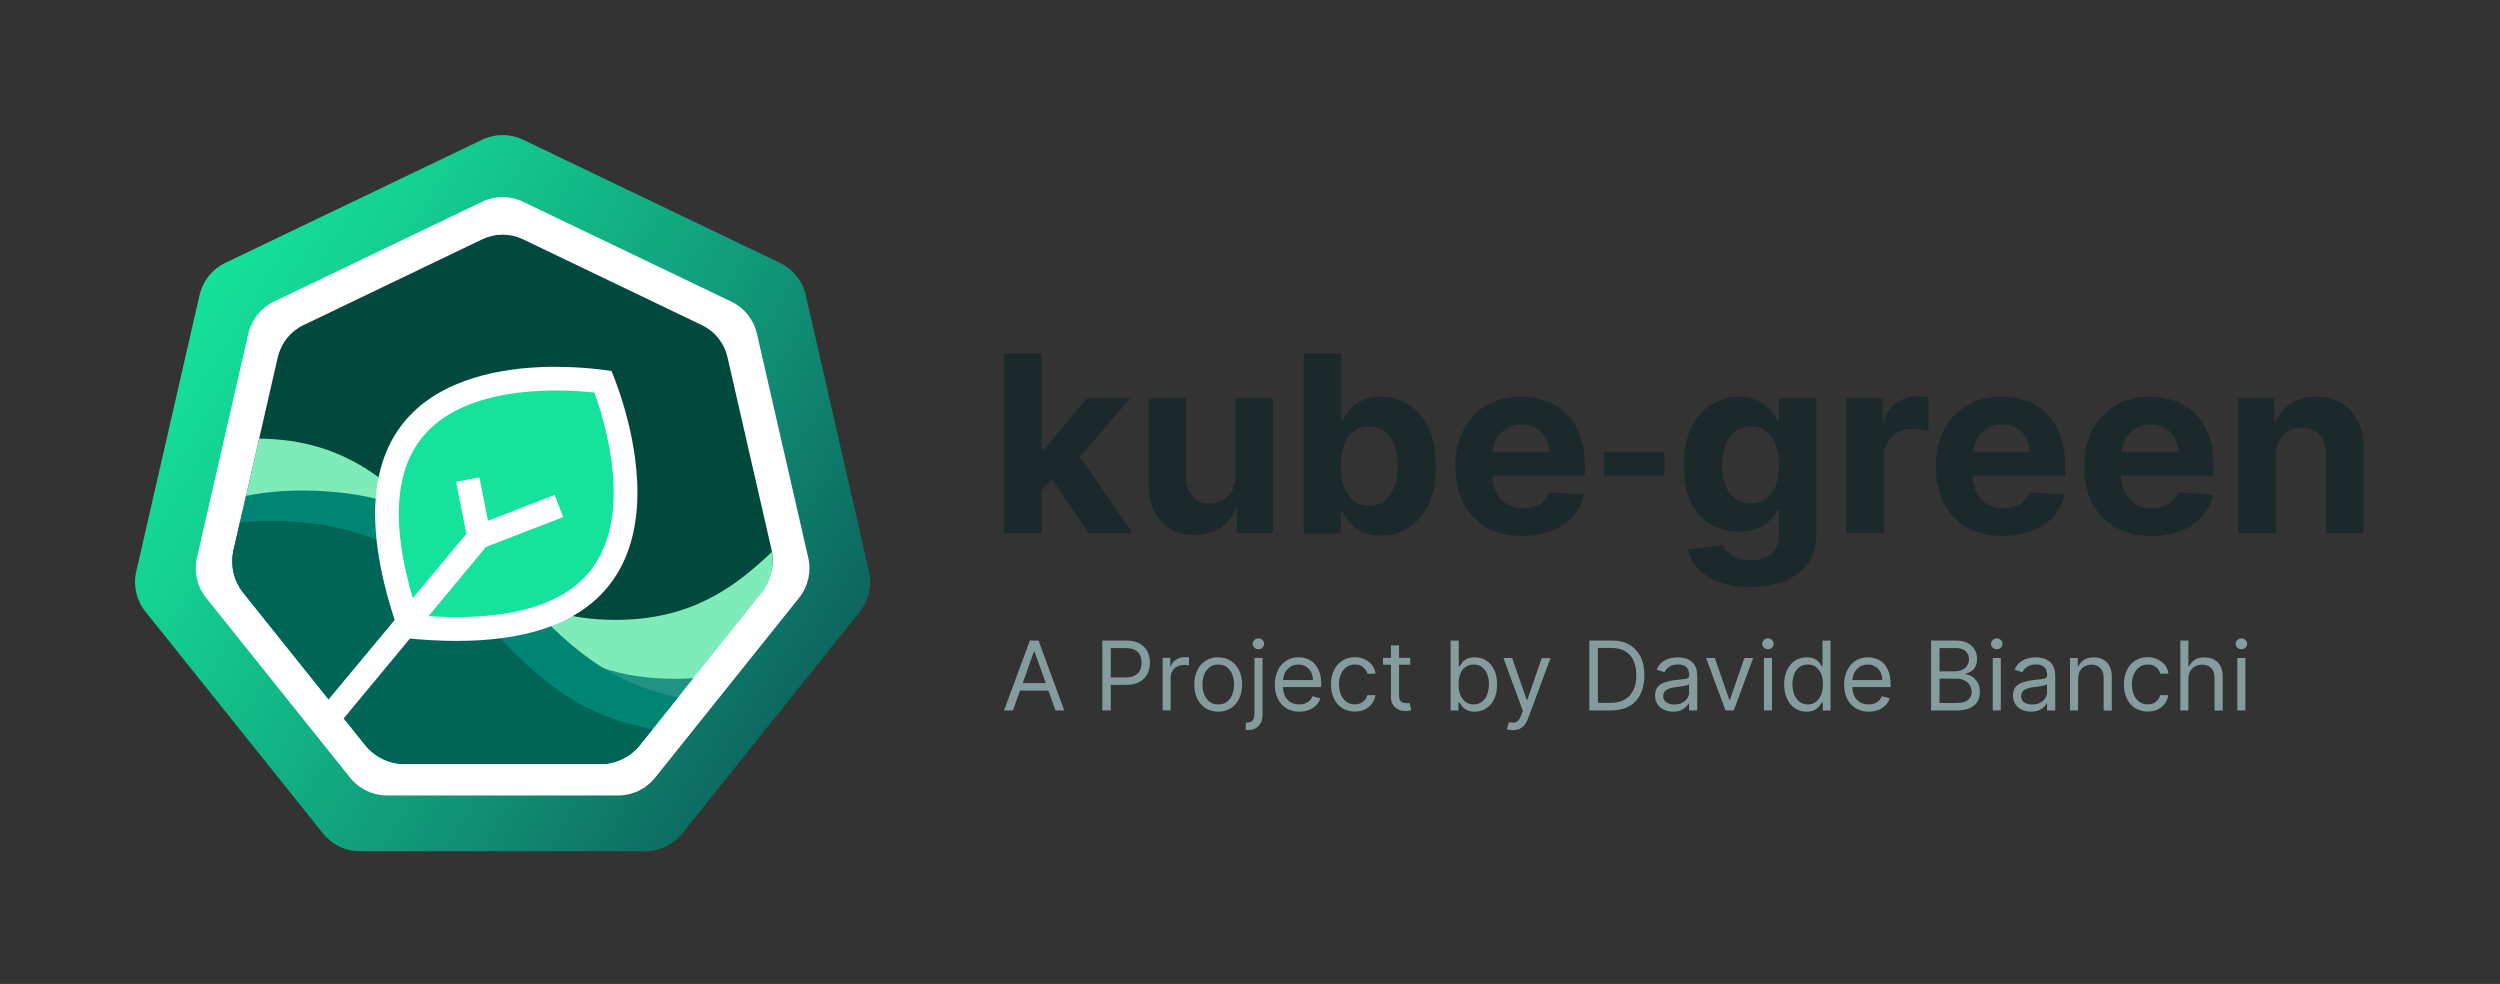 <svg width="1245" height="490" viewBox="0 0 1245 490" fill="none" xmlns="http://www.w3.org/2000/svg">
<rect x="0" y="0" width="1245" height="490" fill="#333333" stroke="none"/>
<path d="M240.155 69.556L112.13 130.95C105.693 134.025 101.033 139.885 99.4 146.851L67.838 284.675C66.253 291.641 67.934 298.991 72.402 304.564L160.938 415.15C165.406 420.723 172.131 423.941 179.241 423.941H321.389C328.499 423.941 335.224 420.723 339.692 415.15L428.228 304.564C432.696 298.991 434.377 291.641 432.792 284.675L401.23 146.851C399.645 139.885 394.937 134.025 388.5 130.95L260.427 69.556C254.038 66.481 246.544 66.481 240.155 69.556Z" fill="url(#paint0_linear_2347_62807)"/>
<path d="M240.156 100.445L136.391 150.213C129.954 153.288 125.294 159.148 123.661 166.114L98.056 277.805C96.47 284.771 98.152 292.121 102.619 297.694L174.39 387.335C178.858 392.907 185.583 396.126 192.693 396.126H307.891C315.001 396.126 321.726 392.907 326.194 387.335L397.965 297.694C402.432 292.121 404.114 284.771 402.528 277.805L376.923 166.114C375.338 159.148 370.63 153.288 364.193 150.213L260.428 100.445C254.039 97.37 246.545 97.37 240.156 100.445Z" fill="white"/>
<path d="M240.154 119.179L151.089 161.934C144.652 165.008 139.992 170.869 138.359 177.835L116.405 273.721C114.82 280.687 116.501 288.037 120.969 293.609L182.555 370.52C187.023 376.093 193.748 379.311 200.858 379.311H299.771C306.88 379.311 313.606 376.093 318.073 370.52L379.66 293.609C384.127 288.037 385.809 280.687 384.223 273.721L362.27 177.835C360.684 170.869 355.976 165.008 349.539 161.934L260.474 119.179C254.085 116.104 246.591 116.104 240.202 119.179H240.154Z" fill="#00493C"/>
<path d="M116.311 273.965L129.041 218.432C217.097 219.296 217.578 308.697 306.498 308.697C343.585 308.697 365.298 293.085 384.37 274.878C385.715 282.036 383.938 289.482 379.326 295.198L318.652 371.004C313.848 377.009 306.594 380.468 298.908 380.468H201.581C193.894 380.468 186.641 376.961 181.837 371.004L121.163 295.198C116.359 289.193 114.582 281.411 116.311 273.917V273.965Z" fill="#7EEBB9"/>
<path d="M116.599 274.106L121.979 250.711C130.242 248.982 139.465 247.877 150.178 247.877C243.134 247.877 243.134 338.047 336.042 338.047C339.212 338.047 342.287 337.95 345.265 337.71L318.651 370.953C313.848 376.91 306.594 380.417 298.955 380.417H201.772C194.086 380.417 186.832 376.958 182.076 370.953L121.499 295.292C116.695 289.335 114.917 281.504 116.647 274.058L116.599 274.106Z" fill="#219384"/>
<path d="M116.309 273.958L122.507 246.96C134.276 244.558 147.775 243.597 164.06 244.798C257.497 251.86 256.92 330.548 337.674 347.266L318.699 370.997C313.895 377.002 306.641 380.461 298.955 380.461H201.627C193.941 380.461 186.687 376.954 181.883 370.997L121.209 295.191C116.406 289.187 114.628 281.404 116.357 273.91L116.309 273.958Z" fill="#008575"/>
<path d="M116.311 273.963L119.482 260.176C127.937 259.311 137.208 259.119 147.729 259.888C242.606 267.046 240.589 347.992 325.041 363.076L318.652 371.051C313.848 377.055 306.594 380.514 298.908 380.514H201.581C193.894 380.514 186.641 377.007 181.837 371.051L121.163 295.245C116.359 289.24 114.582 281.457 116.311 273.963Z" fill="#006557"/>
<path d="M227.473 313.267C220.123 313.267 212.245 312.883 203.934 312.066C189.138 269.552 189.042 237.509 203.646 216.853C220.171 193.505 252.646 188.605 276.953 188.605C287.186 188.605 295.641 189.47 300.348 190.095C305.152 202.585 322.398 252.882 301.069 284.636C288.291 303.659 263.55 313.267 227.473 313.267Z" fill="#15E39B"/>
<path d="M276.954 194.464C284.688 194.464 291.366 194.993 296.026 195.473C301.694 211.23 314.376 254.177 296.122 281.319C284.496 298.565 261.389 307.308 227.425 307.308C221.421 307.308 214.983 307.02 208.258 306.492C195.335 267.676 195.383 238.66 208.45 220.213C223.486 198.932 253.991 194.464 276.906 194.464M276.906 182.646C232.71 182.646 156.856 198.644 199.275 316.676L198.65 317.445C198.986 317.445 199.226 317.445 199.563 317.541C199.659 317.829 199.755 318.117 199.851 318.405L200.475 317.637C210.227 318.694 219.211 319.174 227.425 319.174C355.882 319.174 311.062 200.613 304.865 185.577C304.865 185.577 304.865 185.481 304.528 184.76L303.664 184.616C299.821 184.04 289.684 182.695 276.906 182.695V182.646Z" fill="white"/>
<path d="M168.097 361.452L158.777 354.15L232.229 265.854L227.137 239.961L238.763 237.703L244.864 268.929L168.097 361.452Z" fill="white"/>
<path d="M240.685 272.868L236.41 261.915L276.186 246.494L280.462 257.495L240.685 272.868Z" fill="white"/>
<path d="M562.839 198.4H541.342L519.744 223.906H518.742V176H500V265.599H518.742V244.251L523.803 238.488L542.194 265.599H564.092L537.784 227.514L562.839 198.4Z" fill="#1C292B"/>
<path d="M615.257 236.987C615.257 239.994 614.706 242.499 613.453 244.554C612.25 246.609 610.647 248.112 608.692 249.164C606.738 250.216 604.633 250.718 602.378 250.718C598.82 250.718 596.014 249.565 593.91 247.26C591.805 244.955 590.753 241.798 590.702 237.839V198.352H571.961V241.146C571.961 246.408 572.963 250.918 574.867 254.676C576.772 258.435 579.478 261.341 582.885 263.396C586.293 265.45 590.302 266.452 594.812 266.452C599.873 266.452 604.182 265.25 607.69 262.844C611.198 260.439 613.754 257.282 615.257 253.323H615.958V265.55H633.948V198.352H615.207V236.937L615.257 236.987Z" fill="#1C292B"/>
<path d="M701.396 201.356C697.237 198.801 692.676 197.548 687.766 197.548C684.007 197.548 680.85 198.199 678.295 199.452C675.739 200.705 673.734 202.308 672.131 204.162C670.577 206.067 669.375 207.871 668.573 209.675H668.022V176H649.28V265.649H667.721V254.875H668.573C669.425 256.729 670.678 258.583 672.281 260.387C673.885 262.191 675.939 263.744 678.495 264.947C681.051 266.15 684.107 266.751 687.766 266.751C692.877 266.751 697.537 265.448 701.646 262.792C705.806 260.136 709.063 256.278 711.468 251.116C713.873 245.955 715.076 239.641 715.076 232.124C715.076 224.608 713.823 217.993 711.318 212.882C708.812 207.77 705.505 203.912 701.346 201.356H701.396ZM694.33 242.347C693.228 245.354 691.624 247.659 689.519 249.363C687.415 251.066 684.859 251.868 681.802 251.868C678.746 251.868 676.24 251.066 674.135 249.413C672.031 247.759 670.427 245.454 669.325 242.497C668.222 239.541 667.671 236.033 667.671 232.024C667.671 228.015 668.222 224.558 669.325 221.601C670.427 218.645 672.031 216.389 674.135 214.786C676.24 213.182 678.796 212.381 681.852 212.381C684.909 212.381 687.515 213.233 689.62 214.886C691.724 216.54 693.328 218.845 694.43 221.802C695.533 224.758 696.034 228.166 696.034 232.024C696.034 235.883 695.483 239.39 694.38 242.397L694.33 242.347Z" fill="#1C292B"/>
<path d="M780.069 206.021C777.212 203.165 773.805 201.06 769.946 199.657C766.088 198.254 761.929 197.553 757.469 197.553C750.854 197.553 745.091 199.006 740.18 201.912C735.269 204.819 731.461 208.878 728.805 214.139C726.099 219.351 724.746 225.414 724.746 232.33C724.746 239.245 726.099 245.559 728.805 250.721C731.511 255.882 735.32 259.891 740.331 262.697C745.342 265.503 751.305 266.906 758.22 266.906C763.783 266.906 768.694 266.055 772.953 264.351C777.212 262.647 780.72 260.242 783.426 257.185C786.132 254.128 787.936 250.52 788.788 246.361L771.5 245.208C770.848 246.912 769.896 248.315 768.693 249.518C767.491 250.721 765.988 251.572 764.284 252.124C762.58 252.675 760.626 253.026 758.571 253.026C755.414 253.026 752.708 252.374 750.453 251.071C748.148 249.768 746.394 247.914 745.141 245.459C743.889 243.003 743.287 240.147 743.287 236.84H789.239V231.728C789.239 226.016 788.437 221.005 786.834 216.745C785.23 212.486 782.975 208.928 780.069 206.072V206.021ZM743.337 225.214C743.438 222.809 744.039 220.604 745.141 218.599C746.394 216.445 748.098 214.691 750.253 213.388C752.458 212.085 754.963 211.433 757.769 211.433C760.576 211.433 762.881 212.035 764.935 213.187C766.99 214.39 768.593 215.994 769.796 218.048C770.948 220.103 771.55 222.508 771.55 225.164H743.287L743.337 225.214Z" fill="#1C292B"/>
<path d="M885.853 209.68H885.151C884.299 207.876 883.097 206.022 881.543 204.167C879.99 202.313 877.935 200.71 875.38 199.457C872.824 198.204 869.667 197.553 865.908 197.553C860.947 197.553 856.387 198.805 852.278 201.361C848.169 203.917 844.812 207.725 842.306 212.837C839.801 217.948 838.548 224.312 838.548 231.929C838.548 239.546 839.751 245.509 842.206 250.37C844.661 255.231 847.969 258.839 852.078 261.194C856.237 263.549 860.847 264.702 865.908 264.702C869.466 264.702 872.573 264.2 875.129 263.148C877.735 262.096 879.789 260.743 881.443 259.089C883.097 257.435 884.299 255.682 885.151 253.777H885.953V266.105C885.953 270.715 884.65 274.022 881.994 275.977C879.338 277.931 875.981 278.933 871.922 278.933C869.216 278.933 866.911 278.582 865.006 277.881C863.102 277.179 861.599 276.227 860.446 275.075C859.294 273.922 858.442 272.669 857.941 271.316L840.653 273.621C841.404 277.129 843.058 280.336 845.614 283.142C848.169 285.949 851.577 288.204 855.936 289.857C860.296 291.511 865.457 292.313 871.521 292.313C877.985 292.313 883.648 291.361 888.609 289.406C893.57 287.452 897.478 284.596 900.285 280.737C903.091 276.879 904.494 272.118 904.494 266.355V198.455H885.903V209.73L885.853 209.68ZM884.349 241.901C883.197 244.707 881.593 246.862 879.539 248.365C877.434 249.869 874.878 250.62 871.872 250.62C868.865 250.62 866.209 249.869 864.105 248.315C862 246.812 860.396 244.607 859.294 241.801C858.191 238.995 857.64 235.637 857.64 231.779C857.64 227.92 858.191 224.563 859.244 221.656C860.346 218.75 861.9 216.445 864.054 214.791C866.209 213.137 868.765 212.335 871.822 212.335C874.878 212.335 877.384 213.137 879.489 214.741C881.593 216.344 883.197 218.599 884.299 221.506C885.402 224.412 885.953 227.82 885.953 231.779C885.953 235.737 885.402 239.095 884.249 241.901H884.349Z" fill="#1C292B"/>
<path d="M954.459 197.396C950.7 197.396 947.343 198.448 944.436 200.603C941.53 202.758 939.475 205.915 938.223 210.074H937.521V198.348H919.381V265.547H938.122V227.513C938.122 224.756 938.724 222.351 939.977 220.246C941.229 218.142 942.933 216.488 945.088 215.336C947.243 214.133 949.698 213.582 952.454 213.582C953.757 213.582 955.16 213.682 956.714 213.882C958.267 214.083 959.47 214.333 960.372 214.584V198.047C959.57 197.847 958.618 197.696 957.515 197.546C956.413 197.446 955.411 197.346 954.509 197.346L954.459 197.396Z" fill="#1C292B"/>
<path d="M1019.4 206.021C1016.49 203.165 1013.14 201.06 1009.28 199.657C1005.42 198.254 1001.26 197.553 996.8 197.553C990.185 197.553 984.423 199.006 979.512 201.912C974.601 204.819 970.792 208.878 968.086 214.139C965.38 219.401 964.027 225.414 964.027 232.33C964.027 239.245 965.38 245.559 968.086 250.721C970.792 255.882 974.651 259.891 979.612 262.697C984.573 265.503 990.586 266.906 997.502 266.906C1003.06 266.906 1007.97 266.055 1012.23 264.351C1016.49 262.647 1020 260.242 1022.71 257.185C1025.41 254.128 1027.22 250.52 1028.07 246.361L1010.73 245.208C1010.08 246.912 1009.13 248.315 1007.92 249.518C1006.67 250.67 1005.22 251.572 1003.46 252.124C1001.71 252.675 999.807 253.026 997.752 253.026C994.595 253.026 991.889 252.374 989.634 251.071C987.379 249.768 985.575 247.914 984.322 245.459C983.07 243.003 982.468 240.147 982.468 236.84H1028.42V231.728C1028.42 226.016 1027.62 221.005 1026.01 216.745C1024.41 212.486 1022.16 208.928 1019.3 206.072L1019.4 206.021ZM982.669 225.214C982.769 222.809 983.37 220.604 984.473 218.599C985.675 216.445 987.429 214.691 989.584 213.388C991.789 212.085 994.294 211.433 997.101 211.433C999.907 211.433 1002.21 212.035 1004.27 213.187C1006.32 214.39 1007.92 215.994 1009.13 218.048C1010.28 220.103 1010.88 222.508 1010.88 225.164H982.619L982.669 225.214Z" fill="#1C292B"/>
<path d="M1093.31 206.021C1090.41 203.165 1087.05 201.06 1083.19 199.657C1079.33 198.254 1075.17 197.553 1070.71 197.553C1064.1 197.553 1058.34 199.006 1053.43 201.912C1048.51 204.819 1044.71 208.878 1042 214.139C1039.29 219.351 1037.94 225.414 1037.94 232.33C1037.94 239.245 1039.29 245.559 1042 250.721C1044.71 255.882 1048.56 259.891 1053.53 262.697C1058.49 265.503 1064.5 266.906 1071.42 266.906C1076.98 266.906 1081.89 266.055 1086.15 264.351C1090.41 262.647 1093.92 260.242 1096.62 257.185C1099.33 254.128 1101.13 250.52 1101.98 246.361L1084.64 245.208C1083.99 246.912 1083.04 248.315 1081.84 249.518C1080.59 250.67 1079.13 251.572 1077.38 252.124C1075.62 252.675 1073.72 253.026 1071.67 253.026C1068.51 253.026 1065.8 252.374 1063.55 251.071C1061.29 249.768 1059.49 247.914 1058.24 245.459C1056.98 243.003 1056.38 240.147 1056.38 236.84H1102.33V231.728C1102.33 226.016 1101.53 221.005 1099.93 216.745C1098.33 212.486 1096.07 208.928 1093.21 206.072L1093.31 206.021ZM1056.58 225.214C1056.68 222.809 1057.28 220.604 1058.39 218.599C1059.59 216.445 1061.34 214.691 1063.5 213.388C1065.7 212.085 1068.21 211.433 1071.01 211.433C1073.82 211.433 1076.13 212.035 1078.18 213.187C1080.24 214.39 1081.84 215.994 1083.04 218.048C1084.19 220.103 1084.8 222.508 1084.8 225.164H1056.53L1056.58 225.214Z" fill="#1C292B"/>
<path d="M1174.04 209.329C1172.09 205.57 1169.38 202.614 1165.93 200.609C1162.42 198.555 1158.36 197.553 1153.65 197.553C1148.64 197.553 1144.38 198.705 1140.87 201.01C1137.36 203.315 1134.86 206.422 1133.35 210.281H1132.55V198.405H1114.71V265.604H1133.45V226.717C1133.45 223.811 1134.01 221.355 1135.11 219.301C1136.21 217.246 1137.66 215.693 1139.62 214.59C1141.52 213.488 1143.78 212.987 1146.28 212.987C1150.04 212.987 1153 214.139 1155.1 216.445C1157.26 218.75 1158.31 221.957 1158.26 226.116V265.604H1177V222.809C1177 217.597 1176.05 213.087 1174.09 209.329H1174.04Z" fill="#1C292B"/>
<path d="M828.928 225.209H798.812V236.785H828.928V225.209Z" fill="#1C292B"/>
<path d="M512.879 318.973L500 353.8H504.46L507.968 343.928H522.099L525.607 353.8H530.017L517.188 318.973H512.828H512.879ZM509.321 340.17L514.883 324.485H515.184L520.796 340.17H509.271H509.321Z" fill="#859C9F"/>
<path d="M567.497 320.476C565.743 319.474 563.488 318.973 560.782 318.973H548.956V353.8H553.165V341.072H560.832C563.538 341.072 565.793 340.571 567.547 339.568C569.301 338.566 570.554 337.213 571.406 335.61C572.258 333.906 572.659 332.052 572.659 329.997C572.659 327.943 572.258 326.088 571.406 324.435C570.554 322.731 569.251 321.428 567.497 320.476ZM567.748 333.755C567.247 334.858 566.395 335.71 565.242 336.361C564.09 337.013 562.586 337.363 560.682 337.363H553.165V322.731H560.632C562.486 322.731 564.039 323.082 565.192 323.683C566.345 324.335 567.196 325.186 567.748 326.289C568.249 327.341 568.499 328.644 568.499 330.047C568.499 331.45 568.249 332.653 567.748 333.806V333.755Z" fill="#859C9F"/>
<path d="M589.948 327.283C588.344 327.283 586.941 327.634 585.739 328.486C584.486 329.288 583.584 330.29 583.133 331.593H582.832V327.634H578.974V353.742H582.983V337.255C582.983 336.053 583.283 335 583.885 334.098C584.436 333.146 585.238 332.445 586.24 331.944C587.242 331.392 588.344 331.142 589.597 331.142C590.148 331.142 590.7 331.142 591.151 331.242C591.602 331.342 591.952 331.392 592.103 331.392V327.333C592.103 327.333 591.552 327.333 591.05 327.333H589.948V327.283Z" fill="#859C9F"/>
<path d="M612.901 329.046C611.097 327.943 609.042 327.342 606.637 327.342C604.232 327.342 602.227 327.893 600.423 329.046C598.619 330.148 597.216 331.752 596.264 333.756C595.262 335.811 594.761 338.166 594.761 340.922C594.761 343.678 595.262 345.983 596.264 347.988C597.266 349.992 598.669 351.596 600.423 352.698C602.227 353.8 604.282 354.402 606.637 354.402C608.992 354.402 611.097 353.851 612.901 352.698C614.705 351.596 616.108 349.992 617.06 347.988C618.062 345.983 618.563 343.578 618.563 340.922C618.563 338.266 618.062 335.811 617.06 333.756C616.058 331.752 614.655 330.148 612.901 329.046ZM613.703 345.783C613.152 347.286 612.3 348.439 611.147 349.391C609.995 350.343 608.541 350.794 606.687 350.794C604.833 350.794 603.43 350.343 602.277 349.391C601.125 348.439 600.273 347.286 599.672 345.783C599.12 344.279 598.82 342.676 598.82 340.922C598.82 339.168 599.12 337.564 599.672 336.011C600.223 334.508 601.075 333.305 602.277 332.353C603.43 331.401 604.883 330.95 606.687 330.95C608.491 330.95 609.995 331.401 611.147 332.353C612.3 333.305 613.152 334.508 613.703 336.011C614.254 337.564 614.555 339.118 614.555 340.922C614.555 342.726 614.254 344.279 613.703 345.783Z" fill="#859C9F"/>
<path d="M624.728 355.697C624.728 357 624.377 358.052 623.826 358.754C623.274 359.505 622.372 359.806 621.17 359.806H620.418V363.564H621.22C622.924 363.564 624.327 363.264 625.429 362.612C626.532 361.961 627.333 361.009 627.935 359.856C628.436 358.704 628.736 357.301 628.736 355.697V327.635H624.728V355.697Z" fill="#859C9F"/>
<path d="M626.681 317.916C625.879 317.916 625.227 318.217 624.676 318.718C624.125 319.219 623.824 319.87 623.824 320.622C623.824 321.374 624.125 322.025 624.676 322.526C625.227 323.077 625.879 323.328 626.681 323.328C627.432 323.328 628.134 323.077 628.685 322.526C629.236 322.025 629.537 321.374 629.537 320.622C629.537 319.87 629.236 319.219 628.685 318.718C628.134 318.217 627.432 317.916 626.681 317.916Z" fill="#859C9F"/>
<path d="M654.392 330.248C653.239 329.196 652.087 328.494 650.734 328.043C649.431 327.592 648.078 327.342 646.675 327.342C644.32 327.342 642.265 327.893 640.461 329.096C638.657 330.248 637.304 331.852 636.352 333.906C635.35 335.911 634.849 338.316 634.849 340.972C634.849 343.628 635.35 345.983 636.352 347.988C637.354 349.992 638.757 351.596 640.561 352.698C642.365 353.8 644.57 354.402 647.076 354.402C648.88 354.402 650.433 354.101 651.886 353.55C653.289 352.999 654.492 352.247 655.444 351.245C656.446 350.192 657.148 349.09 657.499 347.787L653.59 346.685C653.239 347.637 652.788 348.388 652.137 348.99C651.536 349.591 650.784 350.042 649.932 350.343C649.08 350.643 648.078 350.794 647.076 350.794C645.422 350.794 644.019 350.443 642.766 349.741C641.564 349.04 640.611 347.988 639.91 346.635C639.309 345.432 639.008 343.929 638.958 342.175H657.95V340.421C657.95 338.015 657.599 335.911 656.948 334.307C656.296 332.603 655.444 331.301 654.392 330.298V330.248ZM638.958 338.667C639.058 337.464 639.309 336.312 639.81 335.209C640.461 333.956 641.363 332.904 642.466 332.152C643.618 331.351 645.071 330.95 646.625 330.95C648.078 330.95 649.331 331.301 650.433 332.002C651.536 332.654 652.337 333.606 652.939 334.708C653.49 335.861 653.841 337.164 653.841 338.667H638.958Z" fill="#859C9F"/>
<path d="M670.63 332.144C671.782 331.342 673.185 330.941 674.689 330.941C676.493 330.941 677.896 331.392 678.948 332.344C680.001 333.297 680.702 334.299 680.953 335.501H685.012C684.761 333.848 684.21 332.395 683.258 331.192C682.306 329.989 681.103 329.037 679.6 328.336C678.146 327.634 676.443 327.283 674.639 327.283C672.283 327.283 670.229 327.834 668.425 329.037C666.621 330.19 665.268 331.793 664.316 333.798C663.314 335.852 662.812 338.207 662.812 340.863C662.812 343.519 663.314 345.774 664.266 347.779C665.218 349.833 666.571 351.437 668.325 352.589C670.129 353.692 672.233 354.343 674.639 354.343C676.593 354.343 678.297 353.992 679.75 353.291C681.203 352.539 682.356 351.537 683.258 350.334C684.16 349.132 684.711 347.728 684.962 346.175H680.903C680.652 347.127 680.251 347.929 679.65 348.63C679.099 349.332 678.347 349.833 677.495 350.234C676.643 350.585 675.691 350.785 674.639 350.785C673.085 350.785 671.682 350.384 670.53 349.532C669.377 348.681 668.425 347.528 667.824 346.025C667.172 344.521 666.821 342.818 666.821 340.813C666.821 338.809 667.172 337.105 667.824 335.602C668.475 334.148 669.427 333.046 670.58 332.194L670.63 332.144Z" fill="#859C9F"/>
<path d="M701.298 350.184C700.997 350.184 700.646 350.184 700.195 350.184C699.644 350.184 699.093 350.083 698.541 349.883C697.99 349.683 697.539 349.332 697.239 348.781C696.938 348.229 696.737 347.377 696.737 346.275V331.041H702.3V327.634H696.737V321.42H692.679V327.634H688.72V331.041H692.679V347.327C692.679 348.881 693.079 350.134 693.781 351.136C694.482 352.138 695.384 352.89 696.487 353.391C697.589 353.842 698.642 354.092 699.794 354.092C700.546 354.092 701.147 354.092 701.648 353.942C702.149 353.842 702.55 353.691 702.801 353.591L701.949 349.983C701.949 349.983 701.598 350.083 701.298 350.134V350.184Z" fill="#859C9F"/>
<path d="M740.182 328.996C738.478 327.943 736.574 327.342 734.369 327.342C732.615 327.342 731.312 327.643 730.31 328.194C729.308 328.745 728.556 329.396 728.055 330.098C727.504 330.8 727.103 331.351 726.802 331.852H726.452V319.023H722.393V353.851H726.301V349.842H726.752C727.103 350.293 727.504 350.894 728.005 351.646C728.556 352.347 729.308 352.999 730.36 353.55C731.413 354.101 732.715 354.402 734.419 354.402C736.624 354.402 738.528 353.851 740.182 352.698C741.886 351.646 743.189 350.042 744.141 348.038C745.093 346.033 745.544 343.578 745.544 340.822C745.544 338.066 745.093 335.71 744.141 333.656C743.189 331.651 741.886 330.098 740.182 328.996ZM740.633 345.833C740.082 347.336 739.23 348.539 738.077 349.441C736.925 350.343 735.472 350.794 733.868 350.794C732.264 350.794 730.861 350.393 729.759 349.491C728.656 348.639 727.805 347.487 727.203 345.983C726.652 344.48 726.351 342.776 726.351 340.772C726.351 338.767 726.652 337.063 727.203 335.61C727.754 334.157 728.606 333.004 729.759 332.203C730.861 331.351 732.264 330.95 733.868 330.95C735.472 330.95 736.975 331.401 738.077 332.253C739.18 333.155 740.032 334.307 740.633 335.761C741.184 337.264 741.485 338.867 741.485 340.772C741.485 342.676 741.184 344.33 740.633 345.833Z" fill="#859C9F"/>
<path d="M760.577 348.53H760.276L753.06 327.684H748.7L758.372 353.942L757.62 355.996C757.169 357.299 756.618 358.251 756.016 358.853C755.465 359.454 754.764 359.805 754.012 359.855C753.26 359.955 752.408 359.855 751.456 359.604L750.404 363.112C750.404 363.112 751.005 363.363 751.506 363.463C752.008 363.563 752.609 363.613 753.31 363.613C754.513 363.613 755.616 363.413 756.618 363.012C757.62 362.561 758.472 361.909 759.224 361.007C759.925 360.105 760.577 359.003 761.028 357.65L772.152 327.734H767.792L760.577 348.58V348.53Z" fill="#859C9F"/>
<path d="M811.49 321.077C809.035 319.674 806.129 318.973 802.771 318.973H791.496V353.8H802.27C805.828 353.8 808.835 353.098 811.34 351.695C813.846 350.292 815.7 348.288 816.953 345.682C818.255 343.076 818.907 339.969 818.907 336.311C818.907 332.653 818.255 329.646 817.003 326.99C815.7 324.435 813.846 322.48 811.49 321.077ZM813.445 343.627C812.493 345.682 811.09 347.285 809.185 348.338C807.331 349.44 804.926 350.041 802.019 350.041H795.756V322.681H802.521C805.277 322.681 807.532 323.232 809.386 324.335C811.24 325.437 812.643 326.99 813.495 329.045C814.447 331.049 814.898 333.505 814.898 336.311C814.898 339.117 814.447 341.573 813.495 343.627H813.445Z" fill="#859C9F"/>
<path d="M841.658 328.895C840.606 328.244 839.604 327.843 838.451 327.693C837.349 327.442 836.397 327.342 835.545 327.342C834.242 327.342 832.939 327.542 831.536 327.893C830.183 328.244 828.93 328.895 827.778 329.747C826.625 330.649 825.723 331.852 825.022 333.455L828.88 334.808C829.281 333.856 830.083 333.004 831.185 332.152C832.288 331.301 833.791 330.9 835.695 330.9C837.599 330.9 838.952 331.351 839.854 332.303C840.756 333.255 841.207 334.508 841.207 336.161V336.312C841.207 336.963 840.957 337.414 840.506 337.665C840.105 337.965 839.353 338.116 838.351 338.216C837.349 338.316 836.046 338.517 834.442 338.667C833.24 338.817 831.987 339.018 830.834 339.318C829.632 339.569 828.529 339.97 827.527 340.471C826.525 341.022 825.723 341.724 825.122 342.676C824.571 343.628 824.22 344.831 824.22 346.334C824.22 348.088 824.621 349.491 825.422 350.694C826.224 351.896 827.276 352.798 828.68 353.45C829.982 354.051 831.536 354.402 833.19 354.402C834.693 354.402 835.996 354.151 837.048 353.75C838.151 353.299 838.952 352.698 839.604 352.047C840.205 351.395 840.706 350.794 840.957 350.243H841.157V353.8H845.216V336.612C845.216 334.558 844.865 332.854 844.164 331.651C843.512 330.399 842.61 329.497 841.608 328.895H841.658ZM841.257 344.38C841.257 345.432 840.957 346.484 840.406 347.486C839.854 348.489 839.003 349.29 837.9 349.892C836.798 350.493 835.445 350.844 833.841 350.844C832.238 350.844 830.935 350.493 829.832 349.792C828.78 349.09 828.279 348.038 828.279 346.685C828.279 345.632 828.579 344.881 829.131 344.229C829.682 343.628 830.383 343.177 831.285 342.876C832.238 342.576 833.139 342.375 834.242 342.225C834.643 342.225 835.244 342.125 835.946 342.024C836.647 341.924 837.349 341.824 838.101 341.674C838.852 341.573 839.504 341.423 840.055 341.273C840.656 341.122 841.007 340.922 841.157 340.721V344.43L841.257 344.38Z" fill="#859C9F"/>
<path d="M861.498 348.53H861.198L853.982 327.684H849.622L859.294 353.791H863.403L873.074 327.684H868.714L861.498 348.53Z" fill="#859C9F"/>
<path d="M882.445 327.684H878.437V353.791H882.445V327.684Z" fill="#859C9F"/>
<path d="M880.441 317.916C879.64 317.916 878.988 318.217 878.437 318.718C877.886 319.219 877.585 319.87 877.585 320.622C877.585 321.374 877.886 322.025 878.437 322.526C878.988 323.077 879.64 323.328 880.441 323.328C881.243 323.328 881.895 323.077 882.446 322.526C882.997 322.025 883.298 321.374 883.298 320.622C883.298 319.87 882.997 319.219 882.446 318.718C881.895 318.217 881.243 317.916 880.441 317.916Z" fill="#859C9F"/>
<path d="M907.705 331.852H907.304C907.004 331.401 906.603 330.8 906.102 330.098C905.601 329.396 904.799 328.745 903.797 328.194C902.794 327.643 901.441 327.342 899.738 327.342C897.533 327.342 895.578 327.893 893.925 328.996C892.221 330.098 890.918 331.651 889.966 333.656C888.964 335.71 888.513 338.116 888.513 340.822C888.513 343.528 888.964 346.033 889.966 348.038C890.918 350.042 892.221 351.646 893.875 352.698C895.578 353.801 897.483 354.402 899.637 354.402C901.341 354.402 902.694 354.101 903.696 353.55C904.699 352.999 905.5 352.347 906.001 351.646C906.553 350.894 907.004 350.293 907.254 349.842H907.755V353.851H911.614V319.023H907.605V331.852H907.705ZM906.903 345.983C906.302 347.487 905.45 348.639 904.348 349.491C903.245 350.393 901.892 350.794 900.289 350.794C898.685 350.794 897.182 350.343 896.079 349.441C894.977 348.539 894.125 347.336 893.524 345.833C892.922 344.33 892.622 342.626 892.622 340.772C892.622 338.918 892.922 337.264 893.474 335.761C894.025 334.307 894.877 333.155 896.029 332.253C897.132 331.401 898.585 330.95 900.289 330.95C901.993 330.95 903.295 331.351 904.398 332.203C905.5 333.004 906.352 334.157 906.954 335.61C907.505 337.063 907.805 338.767 907.805 340.772C907.805 342.776 907.505 344.48 906.954 345.983H906.903Z" fill="#859C9F"/>
<path d="M937.922 330.248C936.82 329.196 935.617 328.494 934.264 328.043C932.961 327.592 931.608 327.342 930.205 327.342C927.85 327.342 925.795 327.893 923.991 329.096C922.187 330.248 920.834 331.852 919.882 333.906C918.88 335.911 918.379 338.316 918.379 340.972C918.379 343.628 918.88 345.983 919.882 347.988C920.884 349.992 922.288 351.596 924.092 352.698C925.896 353.8 928.1 354.402 930.606 354.402C932.41 354.402 933.963 354.101 935.417 353.55C936.82 352.999 938.022 352.247 938.975 351.245C939.977 350.192 940.678 349.09 941.029 347.787L937.12 346.685C936.77 347.637 936.319 348.388 935.667 348.99C935.066 349.591 934.314 350.042 933.462 350.343C932.61 350.643 931.658 350.794 930.606 350.794C928.952 350.794 927.549 350.443 926.296 349.741C925.094 349.04 924.142 347.988 923.44 346.635C922.839 345.432 922.538 343.929 922.488 342.175H941.48V340.421C941.48 338.015 941.129 335.911 940.478 334.307C939.826 332.603 938.975 331.301 937.922 330.298V330.248ZM922.488 338.667C922.588 337.464 922.839 336.312 923.34 335.209C923.991 333.956 924.893 332.904 925.996 332.152C927.148 331.351 928.602 330.95 930.155 330.95C931.608 330.95 932.861 331.301 933.963 332.002C935.066 332.654 935.868 333.606 936.469 334.708C937.02 335.861 937.371 337.164 937.371 338.667H922.488Z" fill="#859C9F"/>
<path d="M982.168 336.963C981.066 336.261 980.014 335.91 978.911 335.86V335.509C979.963 335.209 980.815 334.808 981.717 334.257C982.569 333.705 983.271 332.904 983.772 331.901C984.273 330.949 984.574 329.696 984.574 328.193C984.574 326.489 984.173 324.986 983.421 323.583C982.669 322.18 981.517 321.077 979.913 320.225C978.31 319.374 976.305 318.973 973.9 318.973H961.673V353.8H974.301C977.057 353.8 979.312 353.399 981.016 352.597C982.77 351.745 984.022 350.693 984.824 349.29C985.626 347.887 985.977 346.333 985.977 344.579C985.977 342.826 985.626 341.222 984.874 339.969C984.123 338.666 983.221 337.714 982.168 337.013V336.963ZM965.882 322.731H973.9C976.205 322.731 977.909 323.282 978.961 324.385C980.014 325.487 980.565 326.74 980.565 328.243C980.565 329.446 980.264 330.548 979.663 331.4C979.061 332.352 978.21 333.054 977.157 333.555C976.105 334.006 975.002 334.307 973.75 334.307H965.882V322.731ZM980.214 348.488C979.061 349.54 977.057 350.092 974.301 350.092H965.882V337.965H974.501C976.005 337.965 977.308 338.316 978.46 338.917C979.563 339.518 980.414 340.32 981.016 341.322C981.617 342.375 981.918 343.427 981.918 344.579C981.918 346.133 981.367 347.436 980.164 348.488H980.214Z" fill="#859C9F"/>
<path d="M994.394 317.916C993.593 317.916 992.941 318.217 992.39 318.718C991.839 319.219 991.538 319.87 991.538 320.622C991.538 321.374 991.839 322.025 992.39 322.526C992.941 323.077 993.593 323.328 994.394 323.328C995.196 323.328 995.848 323.077 996.399 322.526C996.95 322.025 997.251 321.374 997.251 320.622C997.251 319.87 996.95 319.219 996.399 318.718C995.848 318.217 995.196 317.916 994.394 317.916Z" fill="#859C9F"/>
<path d="M996.399 327.684H992.391V353.791H996.399V327.684Z" fill="#859C9F"/>
<path d="M1019.9 328.895C1018.85 328.244 1017.85 327.843 1016.69 327.693C1015.59 327.442 1014.64 327.342 1013.79 327.342C1012.48 327.342 1011.18 327.542 1009.78 327.893C1008.43 328.244 1007.17 328.895 1006.02 329.747C1004.87 330.649 1003.97 331.852 1003.26 333.455L1007.12 334.808C1007.52 333.856 1008.32 333.004 1009.43 332.152C1010.53 331.301 1011.98 330.9 1013.94 330.9C1015.89 330.9 1017.19 331.351 1018.1 332.303C1019 333.255 1019.45 334.508 1019.45 336.161V336.312C1019.45 336.963 1019.2 337.414 1018.75 337.665C1018.35 337.965 1017.6 338.116 1016.59 338.216C1015.59 338.316 1014.29 338.517 1012.68 338.667C1011.48 338.817 1010.23 339.018 1009.08 339.318C1007.87 339.569 1006.77 339.97 1005.77 340.471C1004.77 341.022 1003.97 341.724 1003.36 342.676C1002.81 343.628 1002.46 344.831 1002.46 346.334C1002.46 348.088 1002.86 349.491 1003.66 350.694C1004.47 351.896 1005.52 352.798 1006.92 353.45C1008.22 354.051 1009.78 354.402 1011.43 354.402C1012.94 354.402 1014.24 354.151 1015.29 353.75C1016.39 353.299 1017.19 352.698 1017.9 352.047C1018.5 351.395 1019 350.794 1019.25 350.243H1019.45V353.8H1023.51V336.612C1023.51 334.558 1023.16 332.854 1022.46 331.651C1021.8 330.399 1020.9 329.497 1019.9 328.895ZM1019.5 344.38C1019.5 345.432 1019.2 346.484 1018.65 347.486C1018.1 348.489 1017.24 349.29 1016.14 349.892C1015.04 350.493 1013.69 350.844 1012.08 350.844C1010.48 350.844 1009.18 350.493 1008.07 349.792C1007.02 349.09 1006.52 348.038 1006.52 346.685C1006.52 345.632 1006.82 344.881 1007.37 344.229C1007.92 343.628 1008.63 343.177 1009.53 342.876C1010.48 342.576 1011.38 342.375 1012.48 342.225C1012.89 342.225 1013.49 342.125 1014.19 342.024C1014.89 341.924 1015.59 341.824 1016.34 341.674C1017.09 341.573 1017.75 341.423 1018.3 341.273C1018.9 341.122 1019.25 340.922 1019.4 340.721V344.43L1019.5 344.38Z" fill="#859C9F"/>
<path d="M1047.37 328.441C1046.06 327.739 1044.46 327.389 1042.71 327.389C1040.7 327.389 1039.1 327.79 1037.85 328.591C1036.64 329.443 1035.69 330.445 1035.09 331.798H1034.74V327.689H1030.88V353.797H1034.89V338.112C1034.89 336.609 1035.24 335.306 1035.79 334.254C1036.34 333.202 1037.14 332.4 1038.2 331.849C1039.2 331.297 1040.35 330.997 1041.6 330.997C1043.46 330.997 1044.91 331.598 1046.01 332.751C1047.12 333.903 1047.62 335.507 1047.62 337.561V353.847H1051.68V337.261C1051.68 335.056 1051.33 333.202 1050.57 331.748C1049.82 330.295 1048.77 329.243 1047.47 328.491L1047.37 328.441Z" fill="#859C9F"/>
<path d="M1065.5 332.144C1066.66 331.342 1068.06 330.941 1069.56 330.941C1071.37 330.941 1072.77 331.392 1073.82 332.344C1074.87 333.297 1075.58 334.299 1075.83 335.501H1079.88C1079.63 333.848 1079.08 332.395 1078.13 331.192C1077.18 329.989 1075.98 329.037 1074.47 328.336C1073.02 327.634 1071.32 327.283 1069.51 327.283C1067.16 327.283 1065.1 327.834 1063.3 329.037C1061.49 330.19 1060.14 331.793 1059.19 333.798C1058.19 335.852 1057.69 338.207 1057.69 340.863C1057.69 343.519 1058.19 345.774 1059.14 347.779C1060.09 349.833 1061.44 351.437 1063.2 352.589C1065 353.692 1067.11 354.343 1069.51 354.343C1071.47 354.343 1073.17 353.992 1074.62 353.291C1076.08 352.539 1077.23 351.537 1078.13 350.334C1079.03 349.132 1079.58 347.728 1079.83 346.175H1075.78C1075.53 347.127 1075.12 347.929 1074.52 348.63C1073.97 349.332 1073.22 349.833 1072.37 350.234C1071.52 350.585 1070.56 350.785 1069.51 350.785C1067.96 350.785 1066.56 350.384 1065.4 349.532C1064.25 348.681 1063.3 347.528 1062.7 346.025C1062.05 344.521 1061.69 342.818 1061.69 340.813C1061.69 338.809 1062.05 337.105 1062.7 335.602C1063.35 334.148 1064.3 333.046 1065.45 332.194L1065.5 332.144Z" fill="#859C9F"/>
<path d="M1102.59 328.444C1101.23 327.742 1099.68 327.391 1097.88 327.391C1095.82 327.391 1094.17 327.792 1092.97 328.594C1091.71 329.396 1090.81 330.448 1090.21 331.801H1089.81V318.973H1085.8V353.8H1089.81V338.115C1089.81 336.612 1090.16 335.309 1090.71 334.257C1091.31 333.204 1092.16 332.402 1093.22 331.851C1094.27 331.3 1095.42 330.999 1096.72 330.999C1098.63 330.999 1100.08 331.551 1101.18 332.753C1102.29 333.856 1102.84 335.509 1102.84 337.564V353.85H1106.9V337.263C1106.9 335.008 1106.55 333.204 1105.79 331.701C1105.04 330.248 1103.99 329.195 1102.64 328.494L1102.59 328.444Z" fill="#859C9F"/>
<path d="M1118.22 318.718C1117.67 318.217 1117.02 317.916 1116.22 317.916C1115.42 317.916 1114.76 318.217 1114.21 318.718C1113.66 319.219 1113.36 319.87 1113.36 320.622C1113.36 321.374 1113.66 322.025 1114.21 322.526C1114.76 323.077 1115.42 323.328 1116.22 323.328C1117.02 323.328 1117.67 323.077 1118.22 322.526C1118.77 322.025 1119.07 321.374 1119.07 320.622C1119.07 319.87 1118.77 319.219 1118.22 318.718Z" fill="#859C9F"/>
<path d="M1118.22 327.684H1114.21V353.791H1118.22V327.684Z" fill="#859C9F"/>
<defs>
<linearGradient id="paint0_linear_2347_62807" x1="76.293" y1="152.087" x2="461.567" y2="388.44" gradientUnits="userSpaceOnUse">
<stop offset="0.02" stop-color="#15E39B"/>
<stop offset="0.17" stop-color="#14D192"/>
<stop offset="0.48" stop-color="#11A37C"/>
<stop offset="0.91" stop-color="#0D5A5A"/>
<stop offset="0.96" stop-color="#0D5156"/>
</linearGradient>
</defs>
</svg>
